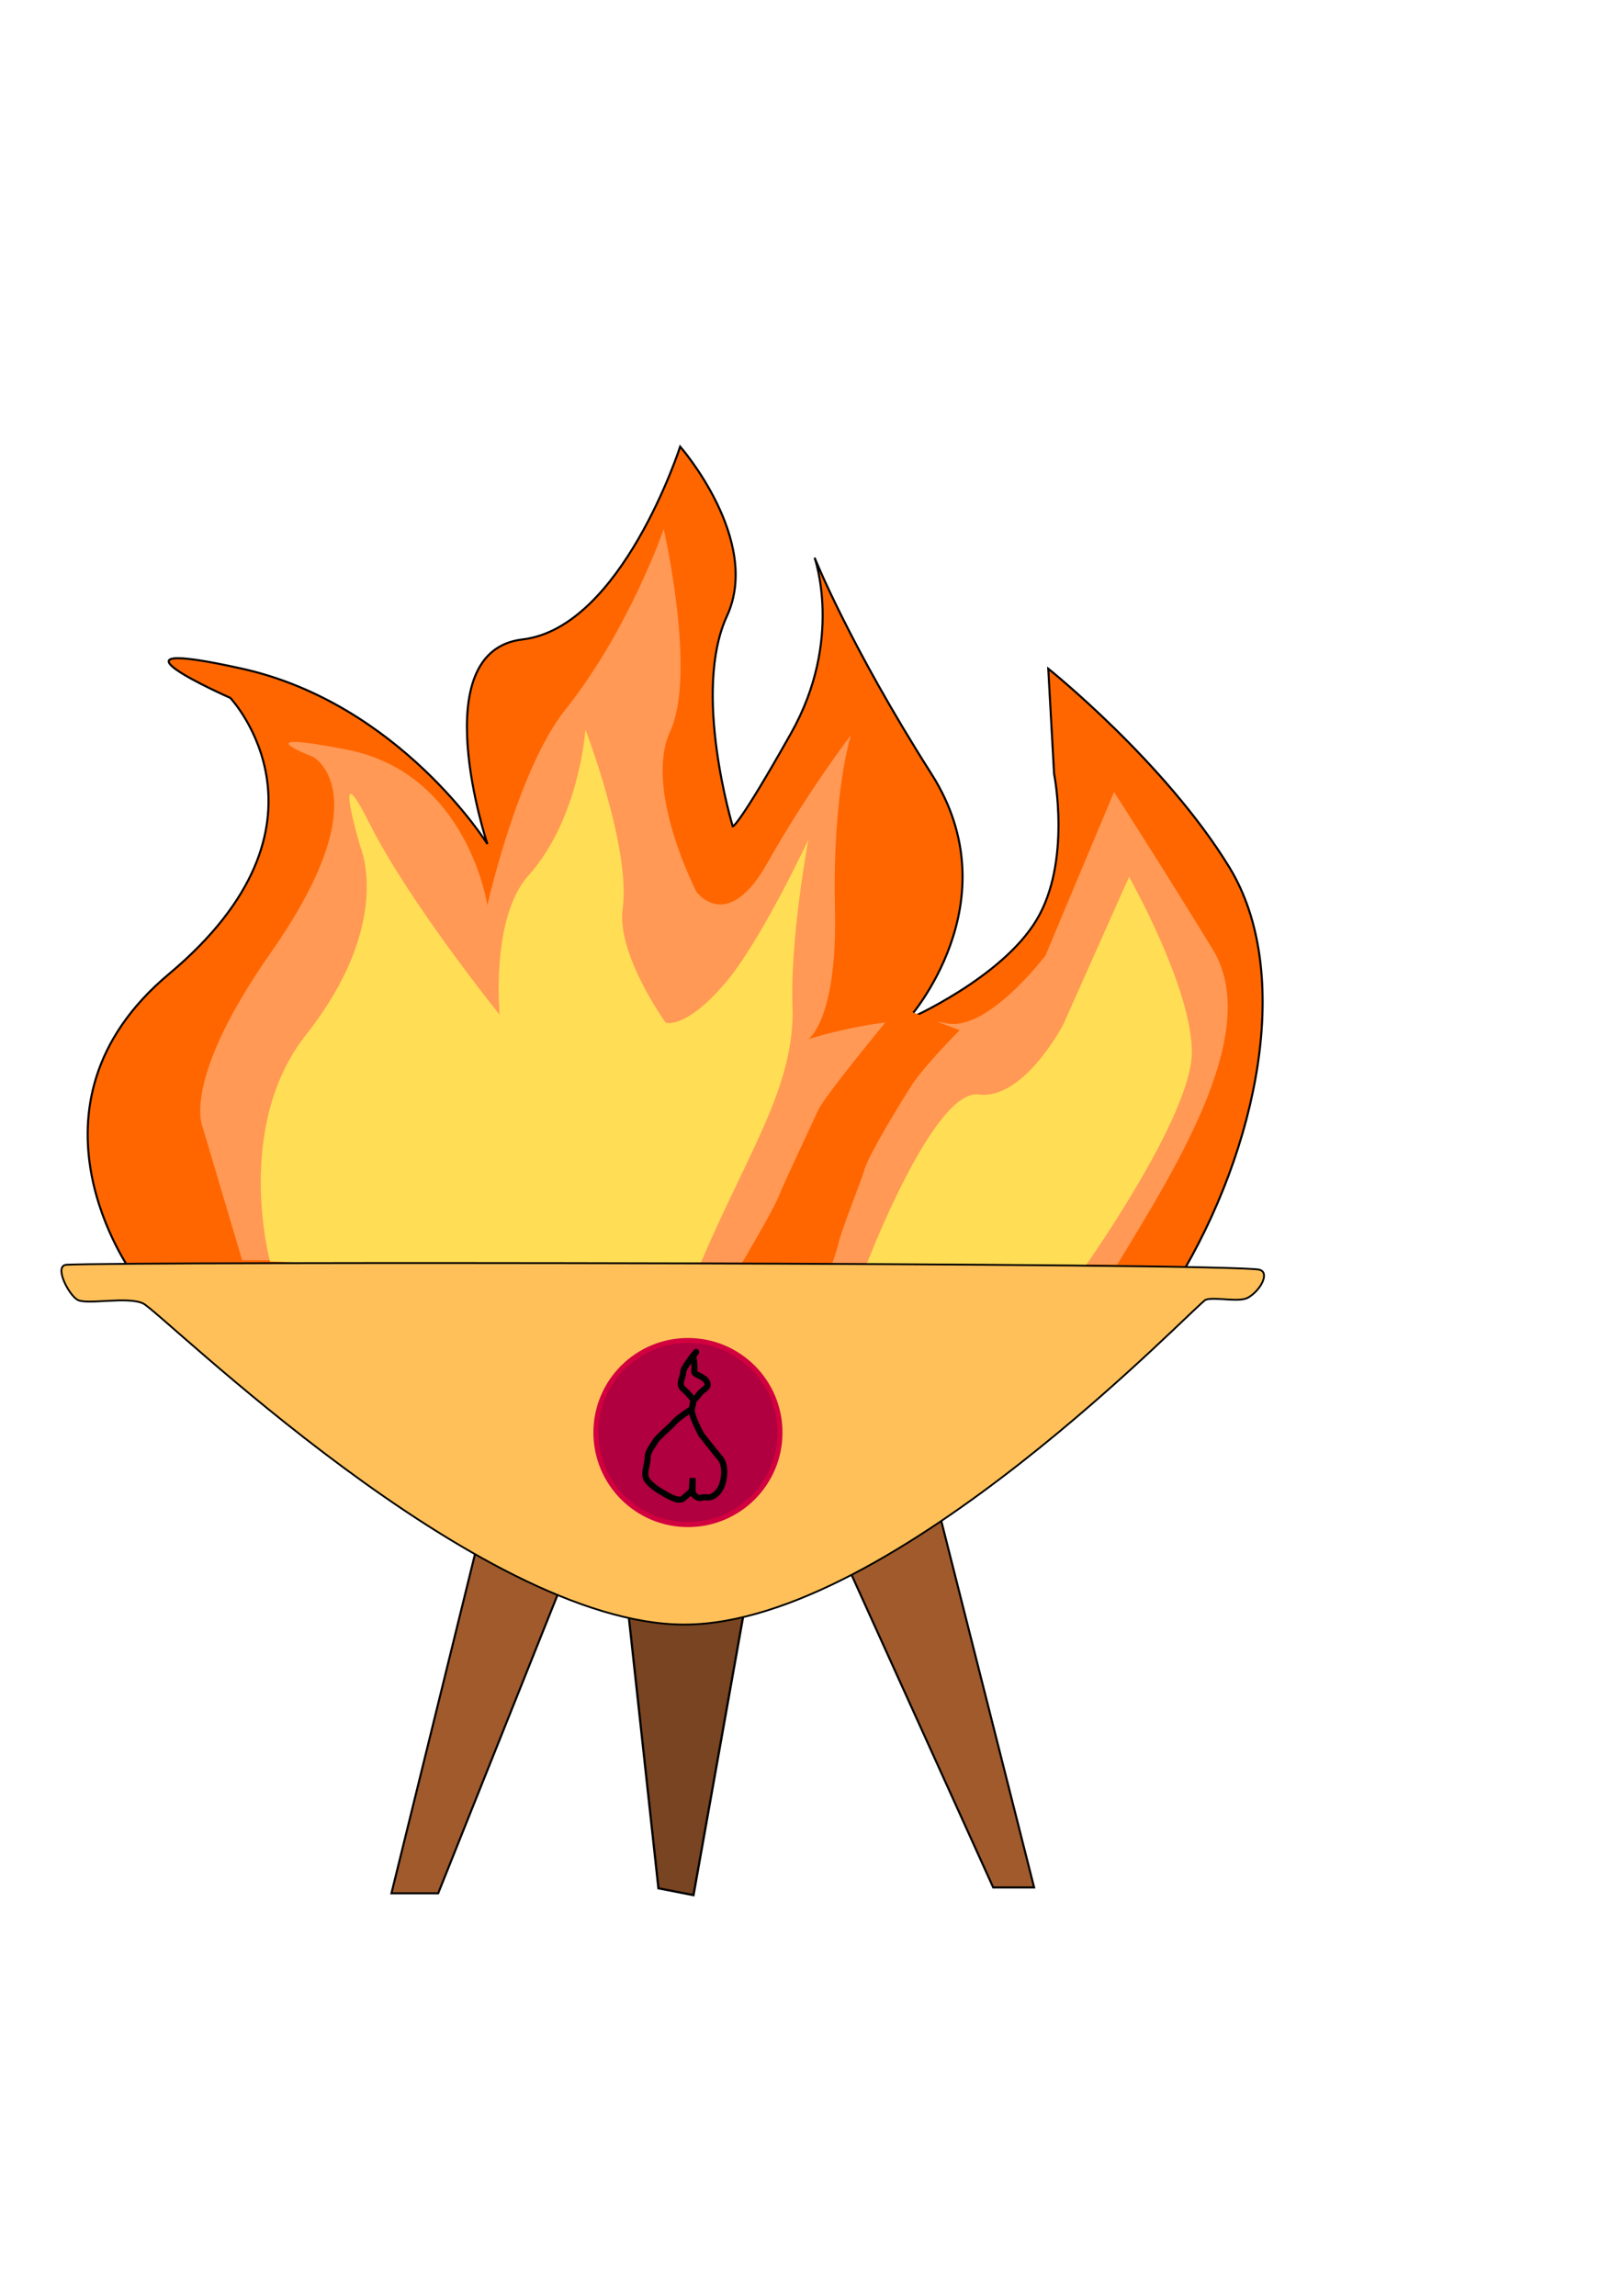<?xml version="1.0" encoding="UTF-8" standalone="no"?>
<svg
   xmlns:dc="http://purl.org/dc/elements/1.1/"
   xmlns:cc="http://creativecommons.org/ns#"
   xmlns:rdf="http://www.w3.org/1999/02/22-rdf-syntax-ns#"
   xmlns:svg="http://www.w3.org/2000/svg"
   xmlns="http://www.w3.org/2000/svg"
   xmlns:sodipodi="http://sodipodi.sourceforge.net/DTD/sodipodi-0.dtd"
   xmlns:inkscape="http://www.inkscape.org/namespaces/inkscape"
   sodipodi:docname="fire.svg"
   inkscape:version="1.0 (4035a4fb49, 2020-05-01)"
   id="svg985"
   version="1.1"
   viewBox="0 0 210 297"
   height="297mm"
   width="210mm">
  <defs
     id="defs979">
    <filter
       height="1"
       y="-9.1398258e-07"
       width="1"
       x="-1.7465604e-06"
       id="filter1637"
       style="color-interpolation-filters:sRGB"
       inkscape:collect="always">
      <feGaussianBlur
         id="feGaussianBlur1639"
         stdDeviation="1.3471547e-05"
         inkscape:collect="always" />
    </filter>
  </defs>
  <sodipodi:namedview
     inkscape:window-maximized="1"
     inkscape:window-y="-8"
     inkscape:window-x="-8"
     inkscape:window-height="1002"
     inkscape:window-width="1920"
     showgrid="false"
     inkscape:document-rotation="0"
     inkscape:current-layer="layer1"
     inkscape:document-units="mm"
     inkscape:cy="560.19637"
     inkscape:cx="357.49894"
     inkscape:zoom="0.7"
     inkscape:pageshadow="2"
     inkscape:pageopacity="0.0"
     borderopacity="1.0"
     bordercolor="#666666"
     pagecolor="#ffffff"
     id="base" />
  <g
     id="layer1"
     inkscape:groupmode="layer"
     inkscape:label="Layer 1">
    <path
       id="path1013"
       d="m 85.196,244.283 4.536,0.884 7.56,-42.42 H 80.66 Z"
       style="fill:#784421;stroke:#000000;stroke-width:0.286px;stroke-linecap:butt;stroke-linejoin:miter;stroke-opacity:1" />
    <path
       sodipodi:nodetypes="csccscscscscscscsccc"
       id="path1022"
       d="m 152.265,165.879 c 10.583,-17.387 15.119,-40.065 6.804,-53.673 -8.315,-13.607 -23.435,-25.702 -23.435,-25.702 l 0.756,13.607 c 0,0 2.268,11.339 -2.268,18.899 -4.536,7.56 -16.631,12.851 -16.631,12.851 0,0 13.607,-15.119 3.024,-31.75 -10.583,-16.631 -15.119,-27.97 -15.119,-27.97 0,0 3.78,10.583 -3.024,22.679 -6.804,12.095 -7.56,12.095 -7.56,12.095 0,0 -5.292,-17.387 -0.756,-27.214 4.536,-9.827 -6.048,-21.923 -6.048,-21.923 0,0 -7.56,23.435 -20.411,24.946 -12.851,1.512 -4.536,26.458 -4.536,26.458 0,0 -11.339,-18.143 -31.75,-22.679 -20.411,-4.536 -1.512,3.78 -1.512,3.78 0,0 15.308,16.253 -7.938,35.719 -20.491,17.159 -4.725,38.743 -4.725,38.743 l 4.347,0.378 z"
       style="fill:#ff6600;stroke:#000000;stroke-width:0.265px;stroke-linecap:butt;stroke-linejoin:miter;stroke-opacity:1" />
    <path
       style="fill:#ff9955;stroke:none;stroke-width:0.202px;stroke-linecap:butt;stroke-linejoin:miter;stroke-opacity:1"
       d="m 144.551,163.598 c 8.076,-13.268 18.719,-30.385 12.373,-40.769 -6.346,-10.384 -12.78,-20.37 -12.78,-20.37 l -8.873,21.156 c 0,0 -7.53,9.976 -12.881,8.752 -6.558,-1.5 -17.794,2.058 -17.794,2.058 0,0 3.769,-2.466 3.441,-16.858 -0.342,-15.039 2.07,-22.478 2.07,-22.478 0,0 -5.62,7.32 -10.812,16.55 -5.192,9.23 -9.171,3.749 -9.171,3.749 0,0 -6.873,-13.268 -3.412,-20.767 3.461,-7.499 -0.835,-26.179 -0.835,-26.179 0,0 -4.446,12.969 -12.741,23.383 -6.152,7.724 -10.076,25.293 -10.076,25.293 0,0 -2.52,-17.087 -18.181,-20.141 -13.875,-2.705 -4.347,0.945 -4.347,0.945 0,0 8.862,4.822 -5.47,25.282 -11.701,16.705 -8.853,22.578 -8.853,22.578 l 5.122,17.237 z"
       id="path1022-3"
       sodipodi:nodetypes="csccscscscscscscsccc" />
    <path
       sodipodi:nodetypes="ccscscscscscccc"
       id="path1022-3-8"
       d="m 102.567,131.016 c -0.463,-9.19 2.036,-22.421 2.036,-22.421 0,0 -6.203,13.336 -10.929,18.77 -5.101,5.866 -7.535,4.936 -7.535,4.936 0,0 -6.387,-8.821 -5.568,-14.778 1.072,-7.793 -4.827,-23.165 -4.827,-23.165 0,0 -0.726,11.497 -7.371,18.908 -4.928,5.496 -3.724,17.999 -3.724,17.999 0,0 -11.657,-14.428 -16.832,-24.727 -5.064,-10.079 -1.214,2.94 -1.214,2.94 0,0 4.453,9.857 -7.028,24.417 -9.373,11.887 -4.635,29.296 -4.635,29.296 l 21.112,0.738 c 29.104,-0.983 17.873,-0.05 34.652,-0.637 5.992,-14.02 11.81,-22.282 11.861,-32.275 z"
       style="fill:#ffdd55;stroke:none;stroke-width:0.152px;stroke-linecap:butt;stroke-linejoin:miter;stroke-opacity:1" />
    <path
       id="path1615"
       d="m 112.07,163.702 28.159,0.378 c 0,0 13.985,-19.655 13.985,-27.97 0,-8.315 -8.126,-22.679 -8.126,-22.679 l -8.504,19.088 c 0,0 -5.103,9.827 -10.961,9.071 -5.859,-0.756 -14.552,22.112 -14.552,22.112 z"
       style="fill:#ffdd55;stroke:none;stroke-width:0.265px;stroke-linecap:butt;stroke-linejoin:miter;stroke-opacity:1" />
    <path
       id="path1619"
       d="m 124.165,133.274 c 0,0 -4.536,4.536 -6.237,7.182 -1.701,2.646 -5.481,8.882 -6.048,10.772 -0.567,1.89 -2.835,7.371 -3.402,9.638 -0.567,2.268 -0.945,2.835 -0.945,2.835 H 95.817 c 0,0 4.158,-6.993 4.914,-8.882 0.756,-1.89 4.158,-9.071 5.103,-11.15 0.945,-2.079 10.394,-13.418 10.394,-13.418 z"
       style="fill:#ff6600;stroke:none;stroke-width:0.265px;stroke-linecap:butt;stroke-linejoin:miter;stroke-opacity:1" />
    <path
       id="path1009"
       d="m 119.44,187.476 14.363,56.696 h -5.292 l -21.923,-48.381 z"
       style="fill:#a05a2c;stroke:#000000;stroke-width:0.265px;stroke-linecap:butt;stroke-linejoin:miter;stroke-opacity:1" />
    <path
       id="path1007"
       d="m 63.5,192.768 -12.851,52.161 h 6.048 l 18.143,-45.357 z"
       style="fill:#a05a2c;stroke:#000000;stroke-width:0.265px;stroke-linecap:butt;stroke-linejoin:miter;stroke-opacity:1" />
  </g>
  <g
     inkscape:label="Layer 2"
     id="layer5"
     inkscape:groupmode="layer">
    <path
       sodipodi:nodetypes="ssssssss"
       id="path1001"
       d="M 88.573,210.165 C 61.833,210.194 20.932,169.773 18.523,168.626 c -2.043,-0.972 -7.331,0.23 -8.517,-0.485 -1.168,-0.704 -3.075,-4.437 -1.391,-4.526 7.908,-0.415 150.881,-0.279 154.353,0.647 1.323,0.353 0.223,2.596 -1.452,3.593 -1.17,0.696 -4.289,-0.125 -5.501,0.286 -1.118,0.379 -40.381,41.993 -67.443,42.023 z"
       style="fill:#ffc059;fill-opacity:1;stroke:#000000;stroke-width:0.235px;stroke-linecap:butt;stroke-linejoin:miter;stroke-opacity:1" />
    <circle
       r="11.906"
       cy="185.322"
       cx="89.013"
       id="path1642"
       style="fill:#b0003f;fill-opacity:1;stroke:#d2003f;stroke-width:0.654;stroke-linecap:round;stroke-miterlimit:4;stroke-dasharray:none;stroke-opacity:1" />
  </g>
  <g
     inkscape:label="Layer 3"
     id="layer6"
     inkscape:groupmode="layer">
    <path
       transform="matrix(0.54,0,0,0.54,40.74,89.309)"
       sodipodi:nodetypes="ccsscscscssscsssccsssssscc"
       id="path1635"
       d="m 90.517,188.692 v 3.591 c 0,0 0.945,1.512 2.079,1.134 1.134,-0.378 2.079,0.567 3.78,-1.134 1.701,-1.701 1.701,-4.725 1.701,-4.725 0,0 0.189,-2.268 -0.945,-3.591 -1.134,-1.323 -4.536,-5.67 -4.536,-5.67 0,0 -2.646,-4.838 -2.268,-6.161 0.378,-1.323 0.378,-2.154 0.378,-2.154 0,0 0.378,0 1.323,-1.323 0.945,-1.323 2.646,-1.512 1.89,-3.024 -0.756,-1.512 -3.213,-1.512 -3.024,-2.646 0.189,-1.134 -0.189,-3.402 -0.189,-3.402 0,0 -0.189,0 0.567,-0.945 0.756,-0.945 -3.024,3.402 -3.024,4.725 0,1.323 -1.323,2.835 0,3.969 1.323,1.134 2.457,2.646 2.457,2.646 l -0.378,2.154 c 0,0 -3.402,2.192 -4.158,3.137 -0.756,0.945 -4.158,3.78 -4.536,4.536 -0.378,0.756 -1.89,2.457 -1.89,3.969 0,1.512 -0.85,3.402 -0.472,4.725 0.378,1.323 2.551,2.835 3.874,3.591 1.323,0.756 3.969,2.457 5.103,1.512 1.134,-0.945 2.079,-1.89 2.079,-1.89 z"
       style="fill:none;stroke:#000000;stroke-width:1.469;stroke-linecap:butt;stroke-linejoin:miter;stroke-miterlimit:4;stroke-dasharray:none;stroke-opacity:1;filter:url(#filter1637)" />
  </g>
</svg>
